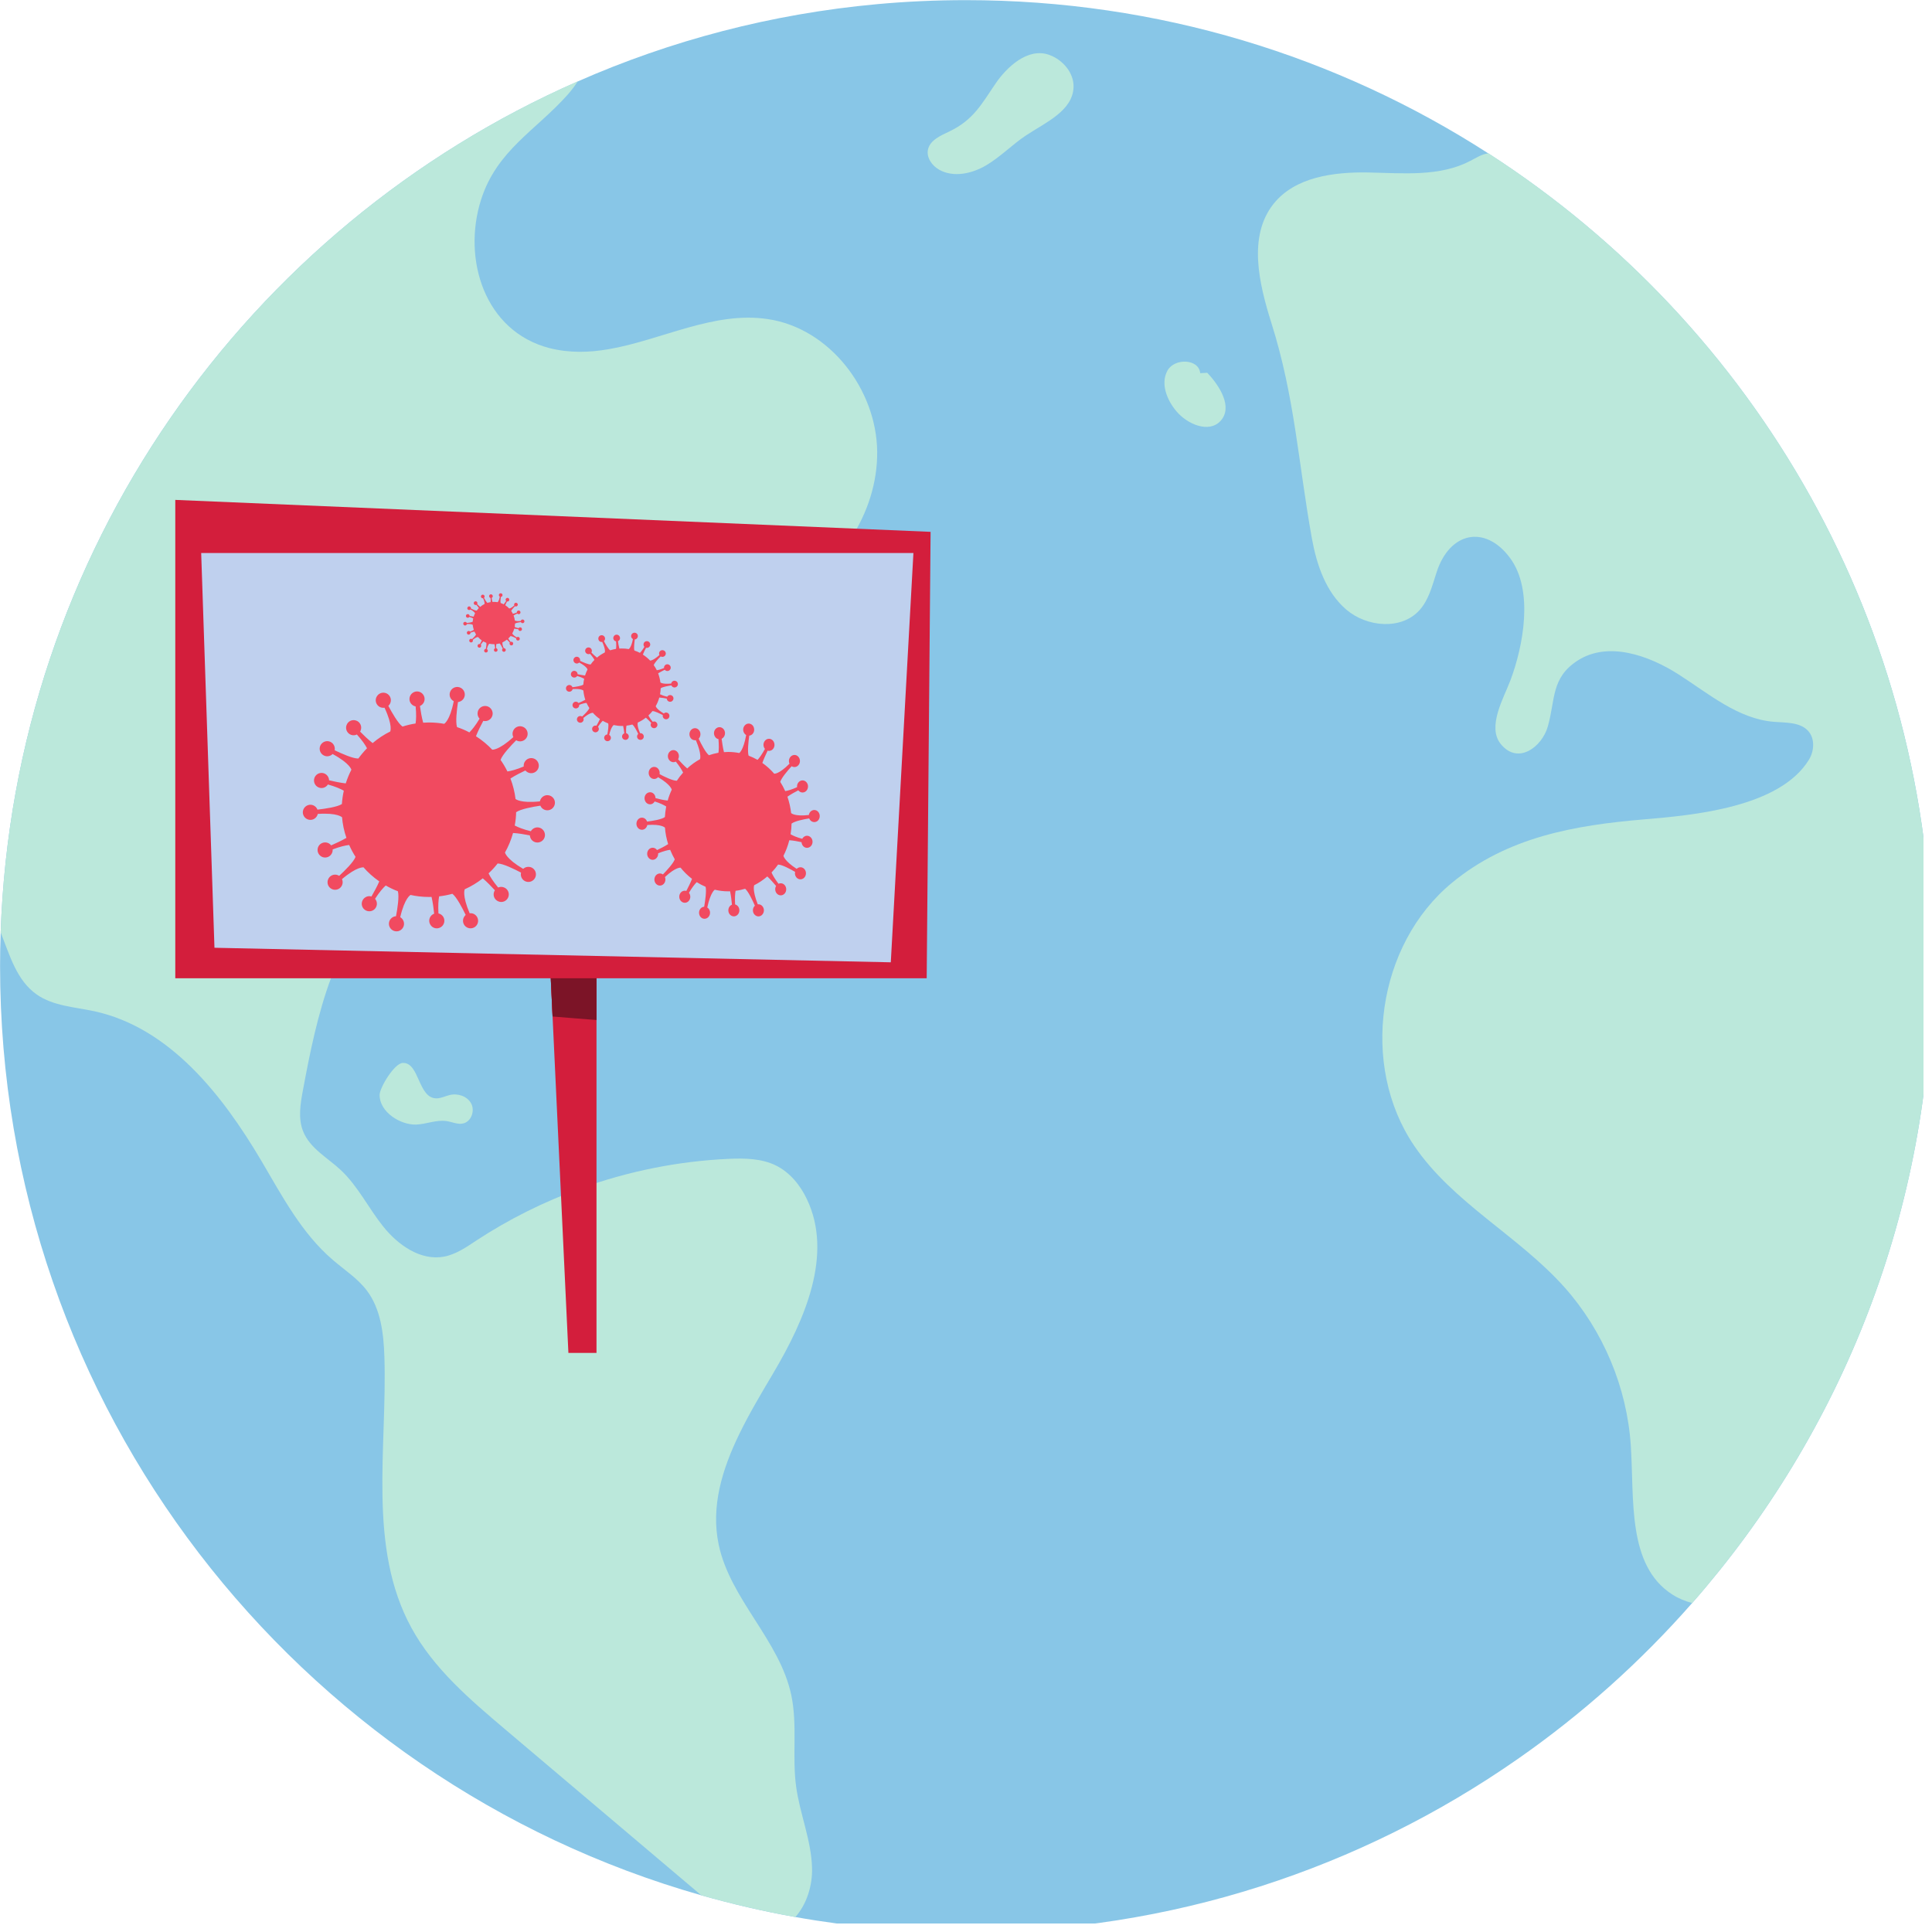 <svg xmlns="http://www.w3.org/2000/svg" xmlns:xlink="http://www.w3.org/1999/xlink" width="150" zoomAndPan="magnify" viewBox="0 0 112.5 112.5" height="150" preserveAspectRatio="xMidYMid meet" version="1.0"><defs><clipPath id="f42e386b4b"><path d="M 0 0 L 112.004 0 L 112.004 112.004 L 0 112.004 Z M 0 0 " clip-rule="nonzero"/></clipPath><clipPath id="3d3cc537bd"><path d="M 73 8 L 112.004 8 L 112.004 94 L 73 94 Z M 73 8 " clip-rule="nonzero"/></clipPath></defs><g clip-path="url(#f42e386b4b)"><path fill="#88c6e7" d="M 112.5 56.254 C 112.5 70.465 107.227 83.441 98.535 93.344 C 95.531 96.766 92.117 99.82 88.371 102.43 C 79.266 108.781 68.195 112.504 56.25 112.504 C 52.863 112.504 49.539 112.203 46.312 111.629 C 44.453 111.297 42.629 110.871 40.836 110.363 C 17.266 103.66 0.004 81.973 0.004 56.254 C 0.004 55.598 0.012 54.941 0.039 54.293 C 0.797 32.109 14.398 13.191 33.641 4.742 C 39.059 2.355 44.922 0.805 51.074 0.242 C 52.781 0.086 54.508 0.008 56.25 0.008 C 67.457 0.008 77.902 3.285 86.668 8.934 C 102.207 18.941 112.5 36.395 112.5 56.254 " fill-opacity="1" fill-rule="nonzero"/></g><path fill="#bbe8db" d="M 17.641 63.473 C 17.492 64.273 17.348 65.125 17.652 65.879 C 18.039 66.859 19.059 67.406 19.832 68.121 C 20.84 69.062 21.453 70.344 22.316 71.422 C 23.18 72.5 24.484 73.422 25.844 73.176 C 26.543 73.047 27.152 72.625 27.746 72.23 C 29.633 70.992 31.672 69.977 33.797 69.207 C 36.562 68.203 39.488 67.613 42.43 67.48 C 43.363 67.438 44.344 67.453 45.184 67.867 C 45.988 68.266 46.594 69.004 46.98 69.816 C 48.531 73.047 46.863 76.855 45.039 79.938 C 44.359 81.09 43.641 82.281 43.047 83.508 C 42.043 85.574 41.387 87.734 41.848 89.938 C 42.516 93.129 45.395 95.504 46.074 98.695 C 46.445 100.434 46.121 102.25 46.355 104.008 C 46.57 105.613 47.242 107.148 47.285 108.766 C 47.316 109.785 46.973 110.895 46.312 111.629 C 44.453 111.293 42.629 110.871 40.836 110.363 C 37.027 107.141 33.219 103.918 29.41 100.695 C 27.352 98.953 25.246 97.156 23.953 94.781 C 21.391 90.086 22.555 84.344 22.383 78.992 C 22.336 77.648 22.176 76.23 21.367 75.156 C 20.832 74.445 20.059 73.949 19.387 73.371 C 17.574 71.824 16.438 69.664 15.23 67.613 C 12.949 63.746 9.875 59.836 5.488 58.883 C 4.344 58.637 3.105 58.582 2.145 57.914 C 0.973 57.094 0.578 55.656 0.039 54.293 C 0.797 32.109 14.398 13.191 33.641 4.738 C 33.469 5.012 33.273 5.262 33.074 5.492 C 31.207 7.598 28.934 8.738 28.012 11.629 C 26.914 15.074 28.203 19.289 31.996 20.27 C 33.152 20.562 34.293 20.531 35.426 20.336 C 38.512 19.809 41.562 18.102 44.719 18.582 C 48.305 19.117 51.035 22.664 51.078 26.285 C 51.121 29.914 48.754 33.336 45.543 35.008 C 42.492 36.59 38.66 36.855 36.297 39.352 C 34.66 41.078 34.066 43.562 32.551 45.395 C 31.586 46.559 30.332 47.371 28.992 48.078 C 26.918 49.176 24.629 50.02 22.84 51.535 C 19.461 54.402 18.453 59.117 17.641 63.473 " fill-opacity="1" fill-rule="nonzero"/><g clip-path="url(#3d3cc537bd)"><path fill="#bbe8db" d="M 112.5 56.254 C 112.5 70.465 107.227 83.441 98.535 93.344 C 98.125 93.238 97.738 93.078 97.379 92.848 C 94.738 91.16 95.168 87.301 94.961 84.172 C 94.738 80.789 93.355 77.492 91.102 74.961 C 88.422 71.957 84.602 70.043 82.344 66.711 C 79.172 62.035 80.184 55.004 84.547 51.406 C 87.781 48.734 91.68 48.055 95.746 47.711 C 98.562 47.473 103.617 47.031 105.332 44.242 C 105.645 43.73 105.691 43.012 105.293 42.566 C 104.816 42.039 104 42.09 103.293 42.031 C 101.211 41.863 99.504 40.398 97.742 39.27 C 95.98 38.145 93.629 37.332 91.871 38.461 C 90.301 39.473 90.578 40.742 90.125 42.316 C 89.789 43.484 88.391 44.57 87.383 43.316 C 86.578 42.316 87.574 40.617 87.945 39.633 C 88.699 37.633 89.328 34.367 87.922 32.48 C 86.477 30.539 84.398 30.969 83.645 33.348 C 83.395 34.117 83.195 34.941 82.648 35.539 C 81.594 36.699 79.594 36.516 78.402 35.504 C 77.207 34.484 76.672 32.898 76.391 31.352 C 75.598 26.945 75.398 23.125 74.031 18.801 C 73.309 16.504 72.66 13.766 74.152 11.879 C 75.406 10.297 77.668 10.008 79.684 10.043 C 81.699 10.082 83.836 10.305 85.625 9.363 C 85.945 9.199 86.254 8.992 86.609 8.938 C 86.629 8.93 86.652 8.93 86.672 8.93 C 102.211 18.941 112.5 36.395 112.5 56.254 " fill-opacity="1" fill-rule="nonzero"/></g><path fill="#bbe8db" d="M 55.293 7.648 C 54.777 7.895 54.156 8.156 54.035 8.711 C 53.938 9.18 54.273 9.648 54.688 9.883 C 55.527 10.355 56.605 10.113 57.434 9.621 C 58.262 9.129 58.938 8.422 59.742 7.887 C 60.887 7.129 62.461 6.457 62.512 5.082 C 62.543 4.242 61.887 3.48 61.094 3.195 C 59.844 2.746 58.617 3.918 57.973 4.863 C 57.164 6.047 56.688 6.98 55.293 7.648 " fill-opacity="1" fill-rule="nonzero"/><path fill="#bbe8db" d="M 69.887 21.73 C 69.812 20.883 68.383 20.836 67.977 21.586 C 67.57 22.34 67.945 23.285 68.496 23.941 C 69.137 24.707 70.395 25.242 71.07 24.512 C 71.801 23.719 71.039 22.484 70.297 21.707 " fill-opacity="1" fill-rule="nonzero"/><path fill="#bbe8db" d="M 27.438 64.258 C 27.211 63.832 26.66 63.648 26.191 63.762 C 25.938 63.82 25.703 63.949 25.441 63.957 C 24.332 63.988 24.441 61.848 23.449 61.895 C 22.965 61.914 22.109 63.328 22.105 63.758 C 22.102 64.766 23.324 65.508 24.219 65.484 C 24.82 65.465 25.41 65.191 26.008 65.281 C 26.332 65.332 26.652 65.492 26.973 65.418 C 27.441 65.309 27.664 64.684 27.438 64.258 " fill-opacity="1" fill-rule="nonzero"/><path fill="#d31e3c" d="M 34.734 54.645 L 34.734 78.781 L 33.098 78.781 L 32.176 59.191 L 31.961 54.645 L 34.734 54.645 " fill-opacity="1" fill-rule="nonzero"/><path fill="#d31e3c" d="M 34.734 54.645 L 34.734 59.395 C 33.887 59.328 33.008 59.262 32.176 59.191 L 31.961 54.645 L 34.734 54.645 " fill-opacity="1" fill-rule="nonzero"/><path fill="#7c1427" d="M 34.734 54.645 L 34.734 59.395 C 33.887 59.328 33.008 59.262 32.176 59.191 L 31.961 54.645 L 34.734 54.645 " fill-opacity="1" fill-rule="nonzero"/><path fill="#d31e3c" d="M 10.207 56.965 L 53.961 56.965 L 54.188 30.969 L 10.207 29.109 L 10.207 56.965 " fill-opacity="1" fill-rule="nonzero"/><path fill="#bfd0ee" d="M 12.488 55.188 L 51.871 56.035 L 53.188 32.203 L 11.715 32.203 L 12.488 55.188 " fill-opacity="1" fill-rule="nonzero"/><path fill="#f14a60" d="M 26.496 40.02 C 26.266 40.09 26.133 40.336 26.199 40.566 C 26.238 40.688 26.32 40.777 26.422 40.832 C 26.195 41.977 25.867 42.145 25.867 42.145 L 25.891 42.152 C 25.594 42.098 25.289 42.07 24.977 42.07 C 24.863 42.07 24.754 42.074 24.641 42.082 C 24.555 41.77 24.492 41.387 24.453 41.109 C 24.477 41.098 24.504 41.086 24.527 41.07 C 24.73 40.938 24.785 40.664 24.652 40.461 C 24.52 40.258 24.246 40.199 24.043 40.336 C 23.84 40.469 23.781 40.742 23.914 40.945 C 23.984 41.047 24.09 41.113 24.203 41.137 C 24.246 41.594 24.234 41.914 24.199 42.129 C 23.938 42.168 23.684 42.23 23.438 42.309 C 23.18 42.125 22.824 41.496 22.613 41.102 C 22.637 41.082 22.656 41.062 22.672 41.039 C 22.816 40.844 22.781 40.57 22.586 40.422 C 22.391 40.277 22.113 40.316 21.969 40.512 C 21.82 40.703 21.859 40.98 22.055 41.129 C 22.152 41.203 22.273 41.227 22.391 41.211 C 22.887 42.266 22.723 42.594 22.723 42.594 L 22.734 42.59 C 22.359 42.773 22.012 43.004 21.699 43.27 C 21.441 43.07 21.164 42.801 20.969 42.602 C 20.984 42.578 20.996 42.555 21.004 42.527 C 21.09 42.297 20.973 42.043 20.746 41.961 C 20.516 41.875 20.262 41.992 20.18 42.223 C 20.094 42.449 20.211 42.703 20.441 42.789 C 20.555 42.832 20.68 42.82 20.781 42.77 C 21.094 43.113 21.27 43.379 21.371 43.57 C 21.184 43.762 21.012 43.969 20.855 44.184 L 20.863 44.168 C 20.547 44.176 19.887 43.879 19.488 43.688 C 19.492 43.66 19.496 43.633 19.496 43.602 C 19.496 43.359 19.301 43.16 19.059 43.156 C 18.816 43.156 18.617 43.352 18.613 43.594 C 18.613 43.84 18.809 44.035 19.051 44.039 C 19.176 44.039 19.289 43.988 19.367 43.906 C 20.395 44.461 20.461 44.824 20.461 44.824 L 20.469 44.805 C 20.336 45.062 20.223 45.336 20.133 45.617 C 19.812 45.582 19.434 45.5 19.164 45.438 C 19.16 45.41 19.16 45.383 19.152 45.355 C 19.102 45.117 18.867 44.965 18.629 45.016 C 18.395 45.066 18.242 45.301 18.293 45.535 C 18.34 45.773 18.574 45.926 18.812 45.879 C 18.934 45.852 19.035 45.777 19.094 45.68 C 19.539 45.805 19.832 45.934 20.02 46.043 C 19.961 46.301 19.926 46.566 19.906 46.836 L 19.906 46.82 C 19.645 46.992 18.93 47.094 18.484 47.145 C 18.477 47.121 18.465 47.094 18.449 47.07 C 18.32 46.863 18.051 46.797 17.844 46.926 C 17.637 47.055 17.57 47.324 17.699 47.531 C 17.828 47.738 18.098 47.805 18.305 47.676 C 18.41 47.609 18.48 47.508 18.504 47.395 C 19.668 47.316 19.914 47.59 19.914 47.59 L 19.914 47.555 C 19.949 47.984 20.035 48.398 20.172 48.789 C 19.891 48.953 19.539 49.113 19.281 49.227 C 19.266 49.203 19.246 49.184 19.227 49.164 C 19.043 49.004 18.766 49.02 18.602 49.199 C 18.441 49.383 18.457 49.66 18.641 49.824 C 18.82 49.984 19.102 49.969 19.262 49.785 C 19.344 49.691 19.379 49.574 19.371 49.461 C 19.805 49.297 20.113 49.227 20.332 49.203 C 20.441 49.449 20.566 49.684 20.711 49.906 L 20.703 49.895 C 20.594 50.191 20.078 50.699 19.75 51 C 19.727 50.984 19.703 50.973 19.676 50.961 C 19.453 50.871 19.195 50.98 19.105 51.207 C 19.012 51.434 19.121 51.688 19.348 51.781 C 19.574 51.871 19.832 51.762 19.922 51.535 C 19.969 51.418 19.961 51.297 19.914 51.191 C 20.805 50.438 21.164 50.508 21.164 50.508 L 21.145 50.48 C 21.422 50.801 21.738 51.082 22.086 51.324 C 21.957 51.621 21.77 51.961 21.629 52.203 C 21.602 52.195 21.574 52.188 21.547 52.184 C 21.305 52.164 21.09 52.344 21.066 52.586 C 21.043 52.828 21.223 53.039 21.465 53.062 C 21.707 53.086 21.922 52.906 21.945 52.664 C 21.957 52.539 21.914 52.426 21.84 52.336 C 22.09 51.949 22.301 51.707 22.461 51.562 C 22.688 51.691 22.922 51.805 23.172 51.898 L 23.168 51.895 C 23.254 52.199 23.145 52.914 23.059 53.352 C 23.031 53.352 23.004 53.355 22.977 53.363 C 22.742 53.426 22.598 53.664 22.66 53.902 C 22.723 54.137 22.961 54.277 23.199 54.219 C 23.434 54.156 23.574 53.914 23.512 53.68 C 23.48 53.559 23.402 53.465 23.305 53.406 C 23.57 52.273 23.902 52.117 23.902 52.117 L 23.887 52.109 C 24.238 52.188 24.605 52.23 24.977 52.23 C 25.027 52.23 25.078 52.227 25.129 52.227 C 25.203 52.539 25.254 52.926 25.281 53.203 C 25.258 53.215 25.23 53.227 25.207 53.238 C 24.996 53.367 24.93 53.637 25.059 53.844 C 25.184 54.055 25.453 54.121 25.664 53.992 C 25.871 53.867 25.938 53.598 25.812 53.387 C 25.746 53.281 25.645 53.215 25.531 53.188 C 25.504 52.727 25.531 52.406 25.57 52.195 C 25.836 52.164 26.098 52.113 26.348 52.043 L 26.34 52.043 C 26.59 52.234 26.926 52.879 27.117 53.277 C 27.094 53.297 27.074 53.316 27.059 53.34 C 26.906 53.527 26.934 53.805 27.121 53.957 C 27.312 54.113 27.59 54.082 27.742 53.895 C 27.895 53.707 27.867 53.43 27.676 53.273 C 27.582 53.195 27.461 53.164 27.348 53.18 C 26.891 52.109 27.062 51.785 27.062 51.785 L 27.047 51.789 C 27.43 51.617 27.789 51.402 28.113 51.145 C 28.359 51.355 28.629 51.633 28.816 51.84 C 28.801 51.863 28.789 51.887 28.777 51.914 C 28.684 52.141 28.793 52.398 29.02 52.488 C 29.242 52.582 29.5 52.477 29.594 52.25 C 29.688 52.023 29.578 51.766 29.352 51.676 C 29.238 51.629 29.113 51.633 29.008 51.68 C 28.711 51.324 28.543 51.055 28.449 50.855 C 28.648 50.672 28.828 50.473 28.992 50.262 L 28.98 50.281 C 29.297 50.285 29.945 50.605 30.34 50.812 C 30.332 50.84 30.328 50.867 30.328 50.895 C 30.316 51.137 30.504 51.344 30.746 51.355 C 30.988 51.367 31.195 51.18 31.207 50.934 C 31.219 50.691 31.031 50.484 30.789 50.477 C 30.664 50.469 30.547 50.516 30.465 50.594 C 29.461 50.004 29.406 49.641 29.406 49.641 L 29.395 49.66 C 29.602 49.297 29.762 48.91 29.875 48.504 C 30.199 48.523 30.578 48.59 30.852 48.645 C 30.855 48.672 30.859 48.699 30.867 48.727 C 30.926 48.965 31.164 49.105 31.398 49.047 C 31.637 48.988 31.781 48.75 31.719 48.512 C 31.66 48.277 31.422 48.133 31.188 48.191 C 31.066 48.223 30.969 48.301 30.91 48.402 C 30.461 48.293 30.168 48.172 29.973 48.07 C 30.023 47.809 30.051 47.539 30.055 47.266 L 30.059 47.293 C 30.312 47.109 31.027 46.98 31.465 46.914 C 31.477 46.938 31.488 46.965 31.504 46.988 C 31.641 47.191 31.914 47.246 32.117 47.109 C 32.32 46.973 32.375 46.699 32.238 46.496 C 32.102 46.297 31.828 46.242 31.629 46.375 C 31.523 46.445 31.461 46.551 31.438 46.664 C 30.281 46.785 30.02 46.523 30.02 46.523 L 30.023 46.551 C 29.973 46.125 29.871 45.719 29.723 45.332 C 29.996 45.156 30.34 44.984 30.594 44.863 C 30.609 44.887 30.629 44.906 30.652 44.922 C 30.84 45.078 31.117 45.051 31.273 44.863 C 31.43 44.676 31.402 44.398 31.215 44.242 C 31.027 44.09 30.746 44.117 30.594 44.305 C 30.516 44.398 30.484 44.52 30.496 44.633 C 30.07 44.812 29.762 44.891 29.547 44.922 C 29.43 44.684 29.293 44.453 29.137 44.234 L 29.148 44.25 C 29.25 43.949 29.742 43.422 30.059 43.105 C 30.082 43.121 30.109 43.133 30.137 43.145 C 30.363 43.227 30.617 43.105 30.699 42.879 C 30.781 42.648 30.664 42.398 30.434 42.316 C 30.203 42.23 29.953 42.352 29.871 42.578 C 29.828 42.695 29.84 42.82 29.891 42.922 C 29.027 43.711 28.664 43.652 28.664 43.652 L 28.684 43.676 C 28.398 43.371 28.07 43.098 27.715 42.871 C 27.832 42.57 28.008 42.223 28.141 41.977 C 28.168 41.984 28.195 41.988 28.223 41.988 C 28.465 42.004 28.672 41.816 28.688 41.574 C 28.699 41.332 28.516 41.121 28.27 41.109 C 28.027 41.098 27.82 41.281 27.809 41.527 C 27.801 41.648 27.848 41.766 27.926 41.848 C 27.688 42.246 27.488 42.492 27.332 42.648 C 27.102 42.523 26.855 42.422 26.605 42.336 L 26.613 42.34 C 26.516 42.039 26.602 41.32 26.668 40.879 C 26.695 40.879 26.723 40.871 26.75 40.863 C 26.984 40.793 27.117 40.551 27.047 40.316 C 26.977 40.082 26.73 39.949 26.496 40.02 " fill-opacity="1" fill-rule="nonzero"/><path fill="#f14a60" d="M 36.891 36.852 C 36.789 36.883 36.73 36.988 36.758 37.094 C 36.773 37.148 36.812 37.188 36.855 37.211 C 36.758 37.719 36.613 37.793 36.613 37.793 L 36.621 37.797 C 36.492 37.773 36.355 37.762 36.215 37.762 C 36.168 37.762 36.117 37.762 36.066 37.766 C 36.027 37.629 36 37.457 35.984 37.336 C 35.992 37.328 36.004 37.324 36.016 37.316 C 36.105 37.258 36.133 37.137 36.07 37.047 C 36.012 36.957 35.891 36.93 35.801 36.988 C 35.711 37.051 35.684 37.172 35.746 37.262 C 35.773 37.309 35.82 37.336 35.871 37.344 C 35.891 37.551 35.887 37.691 35.871 37.785 C 35.754 37.805 35.641 37.832 35.531 37.867 C 35.418 37.785 35.258 37.508 35.168 37.332 C 35.176 37.324 35.184 37.312 35.191 37.305 C 35.258 37.219 35.242 37.094 35.152 37.027 C 35.066 36.965 34.945 36.98 34.879 37.066 C 34.816 37.156 34.832 37.277 34.918 37.344 C 34.961 37.375 35.016 37.387 35.066 37.379 C 35.289 37.848 35.215 37.992 35.215 37.992 L 35.219 37.992 C 35.055 38.074 34.898 38.176 34.762 38.293 C 34.648 38.207 34.523 38.086 34.438 37.996 C 34.441 37.988 34.449 37.977 34.453 37.965 C 34.488 37.863 34.438 37.75 34.336 37.711 C 34.234 37.676 34.121 37.727 34.086 37.828 C 34.047 37.93 34.102 38.043 34.203 38.078 C 34.254 38.098 34.309 38.094 34.355 38.07 C 34.492 38.223 34.57 38.34 34.613 38.426 C 34.531 38.512 34.453 38.602 34.387 38.699 L 34.391 38.691 C 34.25 38.695 33.957 38.566 33.777 38.48 C 33.781 38.465 33.781 38.453 33.781 38.441 C 33.781 38.332 33.695 38.246 33.59 38.242 C 33.48 38.242 33.391 38.328 33.391 38.438 C 33.391 38.547 33.477 38.633 33.586 38.637 C 33.641 38.637 33.691 38.613 33.727 38.578 C 34.18 38.82 34.211 38.984 34.211 38.984 L 34.215 38.977 C 34.156 39.09 34.105 39.211 34.066 39.336 C 33.922 39.32 33.754 39.285 33.633 39.258 C 33.633 39.242 33.633 39.23 33.629 39.219 C 33.609 39.113 33.504 39.047 33.398 39.066 C 33.293 39.09 33.227 39.195 33.246 39.301 C 33.27 39.406 33.375 39.473 33.48 39.449 C 33.535 39.441 33.578 39.406 33.605 39.363 C 33.801 39.418 33.93 39.477 34.016 39.523 C 33.988 39.641 33.973 39.758 33.965 39.875 L 33.965 39.867 C 33.848 39.945 33.531 39.992 33.332 40.016 C 33.328 40.004 33.324 39.992 33.316 39.98 C 33.262 39.887 33.141 39.859 33.047 39.918 C 32.957 39.973 32.93 40.094 32.984 40.184 C 33.043 40.277 33.16 40.305 33.254 40.25 C 33.301 40.219 33.332 40.176 33.344 40.125 C 33.859 40.09 33.969 40.211 33.969 40.211 L 33.969 40.195 C 33.984 40.387 34.023 40.57 34.082 40.746 C 33.957 40.816 33.801 40.891 33.688 40.938 C 33.68 40.93 33.672 40.918 33.664 40.91 C 33.582 40.84 33.457 40.844 33.387 40.926 C 33.316 41.008 33.32 41.129 33.402 41.203 C 33.484 41.273 33.605 41.266 33.68 41.188 C 33.715 41.145 33.73 41.094 33.727 41.043 C 33.918 40.969 34.059 40.938 34.152 40.93 C 34.203 41.039 34.258 41.141 34.324 41.238 L 34.316 41.234 C 34.27 41.367 34.043 41.59 33.895 41.727 C 33.887 41.719 33.875 41.715 33.863 41.707 C 33.762 41.668 33.648 41.715 33.609 41.816 C 33.566 41.918 33.617 42.031 33.719 42.07 C 33.816 42.113 33.93 42.062 33.973 41.961 C 33.992 41.91 33.988 41.855 33.969 41.809 C 34.363 41.477 34.523 41.508 34.523 41.508 L 34.516 41.496 C 34.637 41.637 34.777 41.762 34.934 41.871 C 34.875 42 34.793 42.152 34.73 42.258 C 34.719 42.254 34.703 42.254 34.691 42.25 C 34.586 42.242 34.488 42.32 34.48 42.43 C 34.469 42.535 34.551 42.633 34.656 42.641 C 34.766 42.652 34.859 42.57 34.871 42.465 C 34.875 42.41 34.855 42.359 34.824 42.32 C 34.934 42.148 35.027 42.039 35.098 41.973 C 35.199 42.031 35.305 42.082 35.414 42.125 L 35.414 42.121 C 35.453 42.258 35.402 42.574 35.363 42.77 C 35.352 42.77 35.34 42.773 35.328 42.773 C 35.223 42.801 35.16 42.91 35.188 43.012 C 35.215 43.117 35.32 43.18 35.426 43.152 C 35.531 43.125 35.594 43.02 35.566 42.914 C 35.551 42.863 35.516 42.82 35.473 42.793 C 35.594 42.289 35.738 42.219 35.738 42.219 L 35.734 42.219 C 35.887 42.254 36.051 42.273 36.215 42.273 C 36.238 42.273 36.262 42.27 36.285 42.27 C 36.316 42.41 36.34 42.582 36.352 42.703 C 36.34 42.707 36.328 42.715 36.316 42.719 C 36.227 42.777 36.195 42.895 36.25 42.988 C 36.309 43.082 36.43 43.109 36.52 43.055 C 36.613 43 36.641 42.879 36.586 42.785 C 36.559 42.738 36.512 42.707 36.461 42.695 C 36.449 42.492 36.461 42.352 36.48 42.254 C 36.598 42.242 36.711 42.219 36.824 42.188 L 36.82 42.188 C 36.934 42.273 37.082 42.559 37.164 42.738 C 37.156 42.746 37.148 42.754 37.141 42.762 C 37.07 42.848 37.086 42.973 37.168 43.039 C 37.254 43.105 37.375 43.094 37.445 43.012 C 37.512 42.926 37.5 42.805 37.414 42.734 C 37.371 42.699 37.32 42.688 37.27 42.691 C 37.066 42.219 37.141 42.074 37.141 42.074 L 37.137 42.074 C 37.305 42 37.465 41.902 37.609 41.789 C 37.719 41.883 37.836 42.008 37.922 42.098 C 37.914 42.109 37.91 42.121 37.902 42.133 C 37.863 42.23 37.91 42.348 38.012 42.387 C 38.109 42.43 38.223 42.379 38.266 42.281 C 38.309 42.18 38.258 42.066 38.16 42.023 C 38.109 42.004 38.055 42.008 38.008 42.027 C 37.875 41.871 37.801 41.75 37.758 41.66 C 37.844 41.582 37.926 41.492 38 41.398 L 37.992 41.406 C 38.133 41.406 38.422 41.551 38.598 41.641 C 38.594 41.652 38.59 41.668 38.59 41.68 C 38.586 41.785 38.668 41.879 38.777 41.883 C 38.887 41.887 38.977 41.805 38.98 41.695 C 38.988 41.59 38.902 41.496 38.797 41.492 C 38.742 41.488 38.691 41.512 38.652 41.547 C 38.207 41.281 38.184 41.121 38.184 41.121 L 38.176 41.129 C 38.27 40.969 38.34 40.797 38.391 40.617 C 38.535 40.625 38.703 40.656 38.824 40.68 C 38.824 40.691 38.828 40.703 38.832 40.715 C 38.855 40.82 38.961 40.883 39.066 40.859 C 39.172 40.832 39.234 40.727 39.211 40.621 C 39.184 40.516 39.078 40.453 38.973 40.48 C 38.918 40.492 38.875 40.527 38.852 40.57 C 38.652 40.523 38.52 40.469 38.434 40.426 C 38.457 40.309 38.469 40.188 38.473 40.066 L 38.473 40.078 C 38.586 39.996 38.902 39.941 39.098 39.91 C 39.102 39.922 39.109 39.934 39.113 39.945 C 39.176 40.035 39.297 40.059 39.387 39.996 C 39.477 39.938 39.5 39.816 39.441 39.727 C 39.379 39.637 39.258 39.613 39.168 39.672 C 39.121 39.703 39.094 39.75 39.086 39.801 C 38.57 39.855 38.457 39.738 38.457 39.738 L 38.457 39.75 C 38.434 39.562 38.387 39.379 38.324 39.207 C 38.445 39.133 38.598 39.055 38.711 39 C 38.719 39.012 38.727 39.02 38.734 39.027 C 38.82 39.098 38.941 39.086 39.012 39 C 39.082 38.918 39.066 38.793 38.984 38.727 C 38.902 38.656 38.777 38.668 38.711 38.754 C 38.676 38.793 38.66 38.848 38.668 38.898 C 38.477 38.977 38.34 39.016 38.246 39.027 C 38.191 38.922 38.133 38.82 38.062 38.723 L 38.07 38.727 C 38.113 38.594 38.332 38.359 38.473 38.223 C 38.484 38.227 38.492 38.234 38.508 38.238 C 38.609 38.273 38.719 38.223 38.758 38.117 C 38.793 38.02 38.742 37.906 38.637 37.871 C 38.535 37.832 38.426 37.887 38.387 37.988 C 38.371 38.039 38.375 38.094 38.398 38.141 C 38.016 38.488 37.852 38.465 37.852 38.465 L 37.863 38.473 C 37.734 38.336 37.59 38.219 37.434 38.117 C 37.484 37.98 37.562 37.828 37.621 37.719 C 37.633 37.723 37.645 37.723 37.656 37.727 C 37.766 37.73 37.855 37.648 37.863 37.539 C 37.867 37.434 37.785 37.34 37.68 37.336 C 37.57 37.328 37.477 37.41 37.473 37.52 C 37.469 37.574 37.488 37.625 37.523 37.664 C 37.418 37.84 37.332 37.949 37.262 38.016 C 37.16 37.961 37.051 37.918 36.938 37.879 L 36.941 37.879 C 36.898 37.746 36.938 37.43 36.965 37.23 C 36.98 37.23 36.992 37.23 37.004 37.227 C 37.105 37.195 37.164 37.086 37.133 36.98 C 37.105 36.879 36.996 36.82 36.891 36.852 " fill-opacity="1" fill-rule="nonzero"/><path fill="#f14a60" d="M 43.504 42.148 C 43.336 42.207 43.238 42.402 43.289 42.586 C 43.316 42.684 43.375 42.758 43.449 42.801 C 43.285 43.711 43.047 43.848 43.047 43.848 L 43.066 43.852 C 42.848 43.809 42.629 43.785 42.402 43.785 C 42.316 43.785 42.238 43.789 42.156 43.797 C 42.094 43.547 42.047 43.242 42.02 43.02 C 42.035 43.012 42.055 43 42.07 42.988 C 42.219 42.883 42.262 42.664 42.164 42.5 C 42.066 42.34 41.867 42.293 41.719 42.402 C 41.57 42.508 41.531 42.727 41.629 42.887 C 41.676 42.973 41.754 43.023 41.836 43.039 C 41.867 43.406 41.859 43.66 41.836 43.832 C 41.645 43.867 41.461 43.914 41.281 43.977 C 41.094 43.832 40.832 43.328 40.684 43.016 C 40.695 43 40.711 42.984 40.723 42.965 C 40.828 42.809 40.801 42.59 40.66 42.473 C 40.52 42.355 40.316 42.387 40.211 42.543 C 40.105 42.695 40.133 42.918 40.273 43.035 C 40.348 43.094 40.434 43.113 40.52 43.102 C 40.879 43.941 40.762 44.207 40.762 44.207 L 40.77 44.203 C 40.496 44.352 40.242 44.535 40.016 44.746 C 39.828 44.586 39.629 44.371 39.484 44.211 C 39.496 44.191 39.504 44.172 39.512 44.152 C 39.574 43.969 39.488 43.766 39.32 43.699 C 39.156 43.633 38.973 43.727 38.91 43.91 C 38.848 44.09 38.934 44.293 39.102 44.359 C 39.184 44.395 39.273 44.387 39.352 44.348 C 39.574 44.621 39.703 44.832 39.777 44.988 C 39.641 45.137 39.516 45.301 39.402 45.477 L 39.41 45.461 C 39.18 45.469 38.699 45.234 38.406 45.078 C 38.41 45.055 38.414 45.035 38.414 45.012 C 38.414 44.816 38.273 44.656 38.098 44.656 C 37.918 44.652 37.773 44.809 37.773 45.004 C 37.77 45.199 37.914 45.359 38.09 45.359 C 38.18 45.359 38.262 45.32 38.32 45.254 C 39.066 45.695 39.117 45.984 39.117 45.984 L 39.121 45.973 C 39.023 46.18 38.941 46.395 38.879 46.617 C 38.645 46.594 38.367 46.527 38.172 46.477 C 38.172 46.453 38.168 46.434 38.164 46.41 C 38.129 46.219 37.957 46.098 37.785 46.141 C 37.613 46.18 37.5 46.367 37.539 46.555 C 37.574 46.746 37.746 46.867 37.918 46.828 C 38.008 46.809 38.078 46.746 38.121 46.668 C 38.445 46.77 38.656 46.875 38.793 46.961 C 38.754 47.168 38.727 47.379 38.715 47.594 L 38.715 47.578 C 38.523 47.719 38 47.801 37.68 47.84 C 37.672 47.82 37.664 47.801 37.652 47.781 C 37.559 47.613 37.363 47.562 37.211 47.664 C 37.062 47.766 37.016 47.984 37.105 48.148 C 37.199 48.316 37.398 48.367 37.547 48.266 C 37.625 48.211 37.676 48.129 37.691 48.039 C 38.539 47.977 38.719 48.195 38.719 48.195 L 38.719 48.168 C 38.742 48.512 38.809 48.84 38.906 49.152 C 38.703 49.285 38.445 49.414 38.258 49.5 C 38.246 49.484 38.234 49.469 38.219 49.453 C 38.086 49.324 37.883 49.336 37.766 49.48 C 37.648 49.629 37.66 49.848 37.793 49.977 C 37.926 50.109 38.125 50.094 38.242 49.949 C 38.305 49.875 38.328 49.781 38.324 49.688 C 38.637 49.559 38.863 49.504 39.023 49.484 C 39.102 49.68 39.195 49.867 39.297 50.047 L 39.293 50.035 C 39.211 50.27 38.836 50.676 38.602 50.918 C 38.582 50.906 38.566 50.898 38.547 50.887 C 38.383 50.816 38.195 50.902 38.129 51.082 C 38.062 51.262 38.141 51.469 38.309 51.543 C 38.473 51.613 38.656 51.527 38.723 51.348 C 38.758 51.254 38.754 51.156 38.719 51.07 C 39.367 50.469 39.629 50.527 39.629 50.527 L 39.613 50.504 C 39.816 50.758 40.043 50.984 40.297 51.176 C 40.203 51.414 40.066 51.688 39.965 51.879 C 39.945 51.871 39.926 51.867 39.906 51.867 C 39.727 51.848 39.57 51.992 39.555 52.184 C 39.539 52.379 39.672 52.551 39.848 52.566 C 40.023 52.586 40.18 52.441 40.195 52.25 C 40.203 52.148 40.172 52.055 40.117 51.988 C 40.301 51.676 40.453 51.484 40.57 51.367 C 40.734 51.469 40.906 51.562 41.086 51.637 C 41.148 51.875 41.066 52.445 41.004 52.797 C 40.984 52.797 40.965 52.801 40.945 52.809 C 40.773 52.855 40.672 53.047 40.715 53.234 C 40.758 53.426 40.934 53.539 41.105 53.488 C 41.277 53.441 41.379 53.246 41.336 53.059 C 41.312 52.965 41.258 52.887 41.184 52.844 C 41.379 51.938 41.621 51.809 41.621 51.809 L 41.609 51.805 C 41.863 51.867 42.129 51.902 42.402 51.902 C 42.438 51.902 42.473 51.898 42.512 51.898 C 42.566 52.148 42.602 52.457 42.621 52.68 C 42.602 52.688 42.586 52.695 42.566 52.707 C 42.414 52.809 42.367 53.023 42.457 53.191 C 42.551 53.355 42.746 53.41 42.898 53.309 C 43.051 53.207 43.098 52.992 43.008 52.824 C 42.961 52.742 42.887 52.688 42.805 52.664 C 42.785 52.297 42.801 52.043 42.832 51.871 C 43.023 51.848 43.215 51.805 43.395 51.75 L 43.391 51.754 C 43.574 51.906 43.816 52.418 43.957 52.738 C 43.941 52.754 43.926 52.77 43.914 52.785 C 43.801 52.938 43.824 53.16 43.961 53.281 C 44.098 53.406 44.301 53.383 44.41 53.23 C 44.523 53.078 44.5 52.859 44.363 52.734 C 44.293 52.672 44.207 52.648 44.125 52.66 C 43.789 51.805 43.918 51.543 43.918 51.543 L 43.906 51.551 C 44.184 51.414 44.445 51.238 44.68 51.035 C 44.859 51.203 45.055 51.426 45.191 51.59 C 45.184 51.609 45.172 51.629 45.164 51.648 C 45.098 51.828 45.176 52.035 45.34 52.109 C 45.504 52.184 45.691 52.098 45.758 51.918 C 45.824 51.738 45.746 51.531 45.582 51.457 C 45.5 51.422 45.41 51.426 45.332 51.461 C 45.117 51.176 44.992 50.961 44.926 50.805 C 45.07 50.656 45.199 50.5 45.32 50.328 L 45.312 50.344 C 45.539 50.348 46.012 50.602 46.301 50.77 C 46.293 50.789 46.293 50.812 46.289 50.836 C 46.281 51.027 46.418 51.195 46.594 51.203 C 46.773 51.211 46.922 51.062 46.93 50.867 C 46.938 50.672 46.801 50.508 46.625 50.5 C 46.535 50.496 46.453 50.531 46.391 50.594 C 45.66 50.125 45.621 49.832 45.621 49.832 L 45.613 49.848 C 45.762 49.559 45.879 49.25 45.961 48.926 C 46.195 48.941 46.473 48.996 46.672 49.039 C 46.676 49.059 46.676 49.082 46.684 49.105 C 46.727 49.293 46.898 49.406 47.07 49.359 C 47.242 49.312 47.348 49.121 47.305 48.934 C 47.262 48.746 47.086 48.629 46.914 48.676 C 46.828 48.703 46.758 48.762 46.715 48.844 C 46.391 48.758 46.172 48.66 46.035 48.578 C 46.07 48.371 46.09 48.156 46.094 47.934 L 46.094 47.957 C 46.281 47.812 46.797 47.707 47.117 47.656 C 47.129 47.676 47.137 47.695 47.148 47.715 C 47.246 47.875 47.445 47.918 47.594 47.812 C 47.738 47.703 47.777 47.484 47.68 47.324 C 47.582 47.16 47.383 47.117 47.234 47.227 C 47.16 47.281 47.113 47.367 47.098 47.457 C 46.258 47.555 46.066 47.344 46.066 47.344 L 46.07 47.363 C 46.031 47.027 45.957 46.699 45.852 46.391 C 46.047 46.254 46.301 46.113 46.484 46.02 C 46.496 46.035 46.512 46.051 46.527 46.066 C 46.664 46.191 46.867 46.168 46.977 46.02 C 47.09 45.867 47.07 45.648 46.934 45.523 C 46.797 45.398 46.598 45.422 46.484 45.57 C 46.426 45.648 46.402 45.742 46.414 45.836 C 46.105 45.977 45.879 46.043 45.723 46.066 C 45.637 45.875 45.539 45.691 45.426 45.516 L 45.434 45.527 C 45.508 45.289 45.867 44.867 46.098 44.617 C 46.113 44.625 46.133 44.637 46.152 44.645 C 46.316 44.711 46.5 44.617 46.562 44.434 C 46.621 44.25 46.535 44.047 46.367 43.98 C 46.203 43.918 46.02 44.012 45.957 44.195 C 45.926 44.289 45.934 44.387 45.973 44.469 C 45.348 45.098 45.082 45.051 45.082 45.051 L 45.098 45.07 C 44.887 44.824 44.652 44.609 44.391 44.426 C 44.477 44.184 44.605 43.91 44.699 43.711 C 44.719 43.719 44.738 43.723 44.762 43.723 C 44.938 43.734 45.09 43.586 45.098 43.391 C 45.105 43.195 44.973 43.031 44.797 43.02 C 44.617 43.008 44.469 43.16 44.457 43.352 C 44.453 43.453 44.488 43.543 44.543 43.609 C 44.371 43.926 44.227 44.125 44.113 44.246 C 43.945 44.152 43.766 44.066 43.586 44 L 43.59 44 C 43.52 43.762 43.578 43.188 43.629 42.836 C 43.648 42.836 43.668 42.832 43.688 42.824 C 43.859 42.77 43.953 42.574 43.902 42.387 C 43.855 42.199 43.676 42.094 43.504 42.148 " fill-opacity="1" fill-rule="nonzero"/><path fill="#f14a60" d="M 29.125 34.551 C 29.066 34.566 29.035 34.625 29.055 34.684 C 29.062 34.711 29.082 34.734 29.105 34.746 C 29.051 35.023 28.973 35.066 28.973 35.066 L 28.977 35.066 C 28.906 35.055 28.832 35.047 28.758 35.047 C 28.73 35.047 28.703 35.047 28.676 35.051 C 28.652 34.973 28.637 34.879 28.629 34.812 C 28.637 34.812 28.641 34.809 28.648 34.805 C 28.695 34.773 28.711 34.707 28.676 34.656 C 28.645 34.605 28.578 34.594 28.527 34.625 C 28.48 34.656 28.465 34.723 28.5 34.773 C 28.516 34.801 28.539 34.816 28.566 34.82 C 28.578 34.93 28.574 35.008 28.566 35.062 C 28.504 35.07 28.441 35.086 28.383 35.105 C 28.32 35.059 28.234 34.906 28.184 34.812 C 28.188 34.809 28.191 34.801 28.195 34.797 C 28.234 34.75 28.223 34.684 28.176 34.648 C 28.129 34.613 28.062 34.621 28.027 34.668 C 27.992 34.715 28 34.781 28.047 34.816 C 28.07 34.836 28.102 34.844 28.129 34.836 C 28.25 35.094 28.211 35.176 28.211 35.176 L 28.211 35.172 C 28.121 35.219 28.035 35.273 27.961 35.34 C 27.898 35.289 27.832 35.223 27.785 35.176 C 27.785 35.172 27.789 35.164 27.793 35.156 C 27.812 35.102 27.785 35.039 27.73 35.02 C 27.676 35 27.613 35.027 27.594 35.082 C 27.57 35.141 27.602 35.199 27.656 35.223 C 27.684 35.23 27.715 35.23 27.738 35.219 C 27.812 35.301 27.855 35.363 27.883 35.41 C 27.836 35.457 27.793 35.508 27.758 35.559 L 27.758 35.555 C 27.684 35.559 27.52 35.484 27.426 35.438 C 27.426 35.434 27.426 35.426 27.426 35.418 C 27.426 35.359 27.379 35.312 27.32 35.309 C 27.262 35.309 27.215 35.359 27.211 35.418 C 27.211 35.477 27.258 35.523 27.32 35.523 C 27.348 35.523 27.375 35.512 27.395 35.492 C 27.645 35.625 27.66 35.715 27.66 35.715 L 27.664 35.711 C 27.629 35.773 27.602 35.84 27.582 35.906 C 27.504 35.898 27.41 35.879 27.344 35.863 C 27.344 35.855 27.344 35.852 27.344 35.844 C 27.332 35.785 27.273 35.75 27.215 35.762 C 27.16 35.773 27.121 35.828 27.133 35.887 C 27.145 35.945 27.203 35.984 27.262 35.969 C 27.289 35.965 27.316 35.945 27.328 35.922 C 27.438 35.953 27.508 35.984 27.555 36.012 C 27.539 36.074 27.531 36.137 27.527 36.203 L 27.527 36.199 C 27.461 36.242 27.289 36.266 27.18 36.277 C 27.18 36.273 27.176 36.266 27.172 36.258 C 27.141 36.211 27.074 36.195 27.023 36.227 C 26.977 36.254 26.961 36.32 26.992 36.371 C 27.02 36.422 27.086 36.438 27.137 36.406 C 27.164 36.391 27.18 36.367 27.188 36.34 C 27.469 36.32 27.527 36.387 27.527 36.387 L 27.527 36.379 C 27.535 36.48 27.559 36.582 27.59 36.676 C 27.523 36.719 27.438 36.758 27.375 36.781 C 27.371 36.777 27.367 36.773 27.359 36.766 C 27.316 36.727 27.25 36.734 27.211 36.777 C 27.172 36.82 27.176 36.887 27.219 36.926 C 27.262 36.969 27.332 36.961 27.371 36.918 C 27.391 36.895 27.398 36.867 27.395 36.84 C 27.5 36.801 27.578 36.785 27.629 36.777 C 27.656 36.836 27.688 36.895 27.723 36.949 L 27.719 36.945 C 27.691 37.016 27.566 37.141 27.488 37.215 C 27.484 37.211 27.477 37.207 27.469 37.203 C 27.414 37.184 27.352 37.207 27.332 37.262 C 27.309 37.316 27.336 37.379 27.391 37.402 C 27.445 37.426 27.508 37.398 27.531 37.344 C 27.543 37.316 27.539 37.285 27.527 37.258 C 27.742 37.078 27.832 37.094 27.832 37.094 L 27.828 37.086 C 27.895 37.164 27.969 37.234 28.055 37.293 C 28.023 37.363 27.977 37.445 27.945 37.504 C 27.938 37.504 27.93 37.5 27.922 37.5 C 27.863 37.496 27.812 37.539 27.809 37.598 C 27.801 37.656 27.844 37.707 27.906 37.715 C 27.965 37.719 28.016 37.676 28.02 37.617 C 28.023 37.586 28.012 37.559 27.996 37.535 C 28.055 37.445 28.105 37.387 28.145 37.348 C 28.199 37.379 28.258 37.406 28.316 37.43 C 28.34 37.504 28.312 37.676 28.289 37.785 C 28.285 37.785 28.277 37.785 28.27 37.785 C 28.215 37.801 28.18 37.859 28.195 37.918 C 28.207 37.973 28.266 38.008 28.324 37.992 C 28.383 37.98 28.418 37.922 28.402 37.863 C 28.395 37.836 28.375 37.812 28.352 37.797 C 28.414 37.523 28.496 37.484 28.496 37.484 L 28.492 37.484 C 28.578 37.5 28.664 37.512 28.758 37.512 C 28.77 37.512 28.781 37.512 28.793 37.512 C 28.812 37.586 28.824 37.68 28.832 37.746 C 28.824 37.75 28.816 37.754 28.812 37.758 C 28.762 37.785 28.746 37.852 28.777 37.902 C 28.805 37.953 28.871 37.969 28.922 37.938 C 28.973 37.91 28.988 37.844 28.957 37.793 C 28.941 37.766 28.918 37.75 28.891 37.742 C 28.883 37.633 28.891 37.555 28.902 37.504 C 28.965 37.496 29.027 37.484 29.09 37.465 L 29.086 37.465 C 29.148 37.512 29.227 37.668 29.273 37.766 C 29.27 37.77 29.266 37.773 29.262 37.781 C 29.223 37.828 29.23 37.895 29.277 37.93 C 29.324 37.969 29.391 37.961 29.426 37.914 C 29.465 37.871 29.457 37.801 29.41 37.766 C 29.387 37.746 29.359 37.738 29.332 37.742 C 29.219 37.48 29.262 37.402 29.262 37.402 L 29.258 37.406 C 29.352 37.363 29.438 37.309 29.516 37.246 C 29.578 37.301 29.641 37.367 29.688 37.418 C 29.684 37.422 29.68 37.43 29.68 37.434 C 29.656 37.488 29.684 37.551 29.738 37.574 C 29.793 37.598 29.852 37.57 29.875 37.516 C 29.898 37.461 29.871 37.398 29.816 37.375 C 29.789 37.367 29.762 37.367 29.734 37.379 C 29.664 37.293 29.621 37.227 29.598 37.18 C 29.645 37.133 29.691 37.086 29.73 37.035 L 29.727 37.039 C 29.805 37.039 29.961 37.117 30.059 37.168 C 30.055 37.172 30.055 37.18 30.055 37.188 C 30.051 37.246 30.098 37.297 30.156 37.301 C 30.215 37.301 30.266 37.258 30.266 37.199 C 30.27 37.141 30.227 37.09 30.164 37.086 C 30.137 37.086 30.109 37.094 30.086 37.113 C 29.844 36.973 29.832 36.883 29.832 36.883 L 29.828 36.887 C 29.879 36.801 29.918 36.707 29.945 36.605 C 30.023 36.613 30.117 36.629 30.184 36.641 C 30.184 36.648 30.184 36.656 30.184 36.66 C 30.199 36.719 30.258 36.754 30.312 36.738 C 30.371 36.727 30.406 36.668 30.391 36.609 C 30.379 36.555 30.32 36.516 30.262 36.531 C 30.234 36.539 30.211 36.559 30.195 36.582 C 30.086 36.555 30.016 36.527 29.969 36.504 C 29.98 36.438 29.988 36.375 29.988 36.309 L 29.988 36.312 C 30.051 36.27 30.223 36.238 30.332 36.223 C 30.332 36.227 30.336 36.234 30.34 36.238 C 30.371 36.289 30.438 36.301 30.488 36.27 C 30.539 36.238 30.551 36.172 30.52 36.121 C 30.484 36.07 30.418 36.059 30.371 36.09 C 30.344 36.109 30.328 36.133 30.324 36.16 C 30.043 36.191 29.98 36.129 29.98 36.129 L 29.98 36.133 C 29.969 36.031 29.941 35.93 29.906 35.84 C 29.973 35.797 30.059 35.754 30.117 35.727 C 30.121 35.73 30.129 35.734 30.133 35.738 C 30.18 35.777 30.246 35.77 30.285 35.727 C 30.32 35.68 30.316 35.613 30.27 35.574 C 30.223 35.535 30.156 35.543 30.117 35.59 C 30.098 35.613 30.094 35.641 30.094 35.668 C 29.992 35.711 29.918 35.73 29.863 35.738 C 29.836 35.68 29.801 35.625 29.766 35.57 L 29.77 35.574 C 29.793 35.504 29.914 35.375 29.988 35.297 C 29.996 35.301 30 35.305 30.008 35.309 C 30.062 35.328 30.125 35.297 30.145 35.242 C 30.164 35.188 30.137 35.125 30.078 35.105 C 30.023 35.086 29.965 35.113 29.941 35.172 C 29.934 35.199 29.934 35.23 29.949 35.254 C 29.738 35.445 29.652 35.43 29.652 35.43 L 29.656 35.438 C 29.586 35.363 29.508 35.297 29.422 35.242 C 29.449 35.168 29.492 35.082 29.523 35.023 C 29.531 35.027 29.535 35.027 29.543 35.027 C 29.602 35.031 29.652 34.984 29.656 34.926 C 29.66 34.867 29.613 34.816 29.555 34.812 C 29.496 34.812 29.445 34.855 29.441 34.914 C 29.441 34.945 29.453 34.973 29.473 34.992 C 29.414 35.09 29.363 35.148 29.328 35.188 C 29.27 35.156 29.211 35.133 29.152 35.113 C 29.129 35.039 29.148 34.863 29.168 34.758 C 29.172 34.758 29.18 34.758 29.188 34.754 C 29.242 34.738 29.273 34.68 29.258 34.621 C 29.242 34.566 29.18 34.531 29.125 34.551 " fill-opacity="1" fill-rule="nonzero"/></svg>